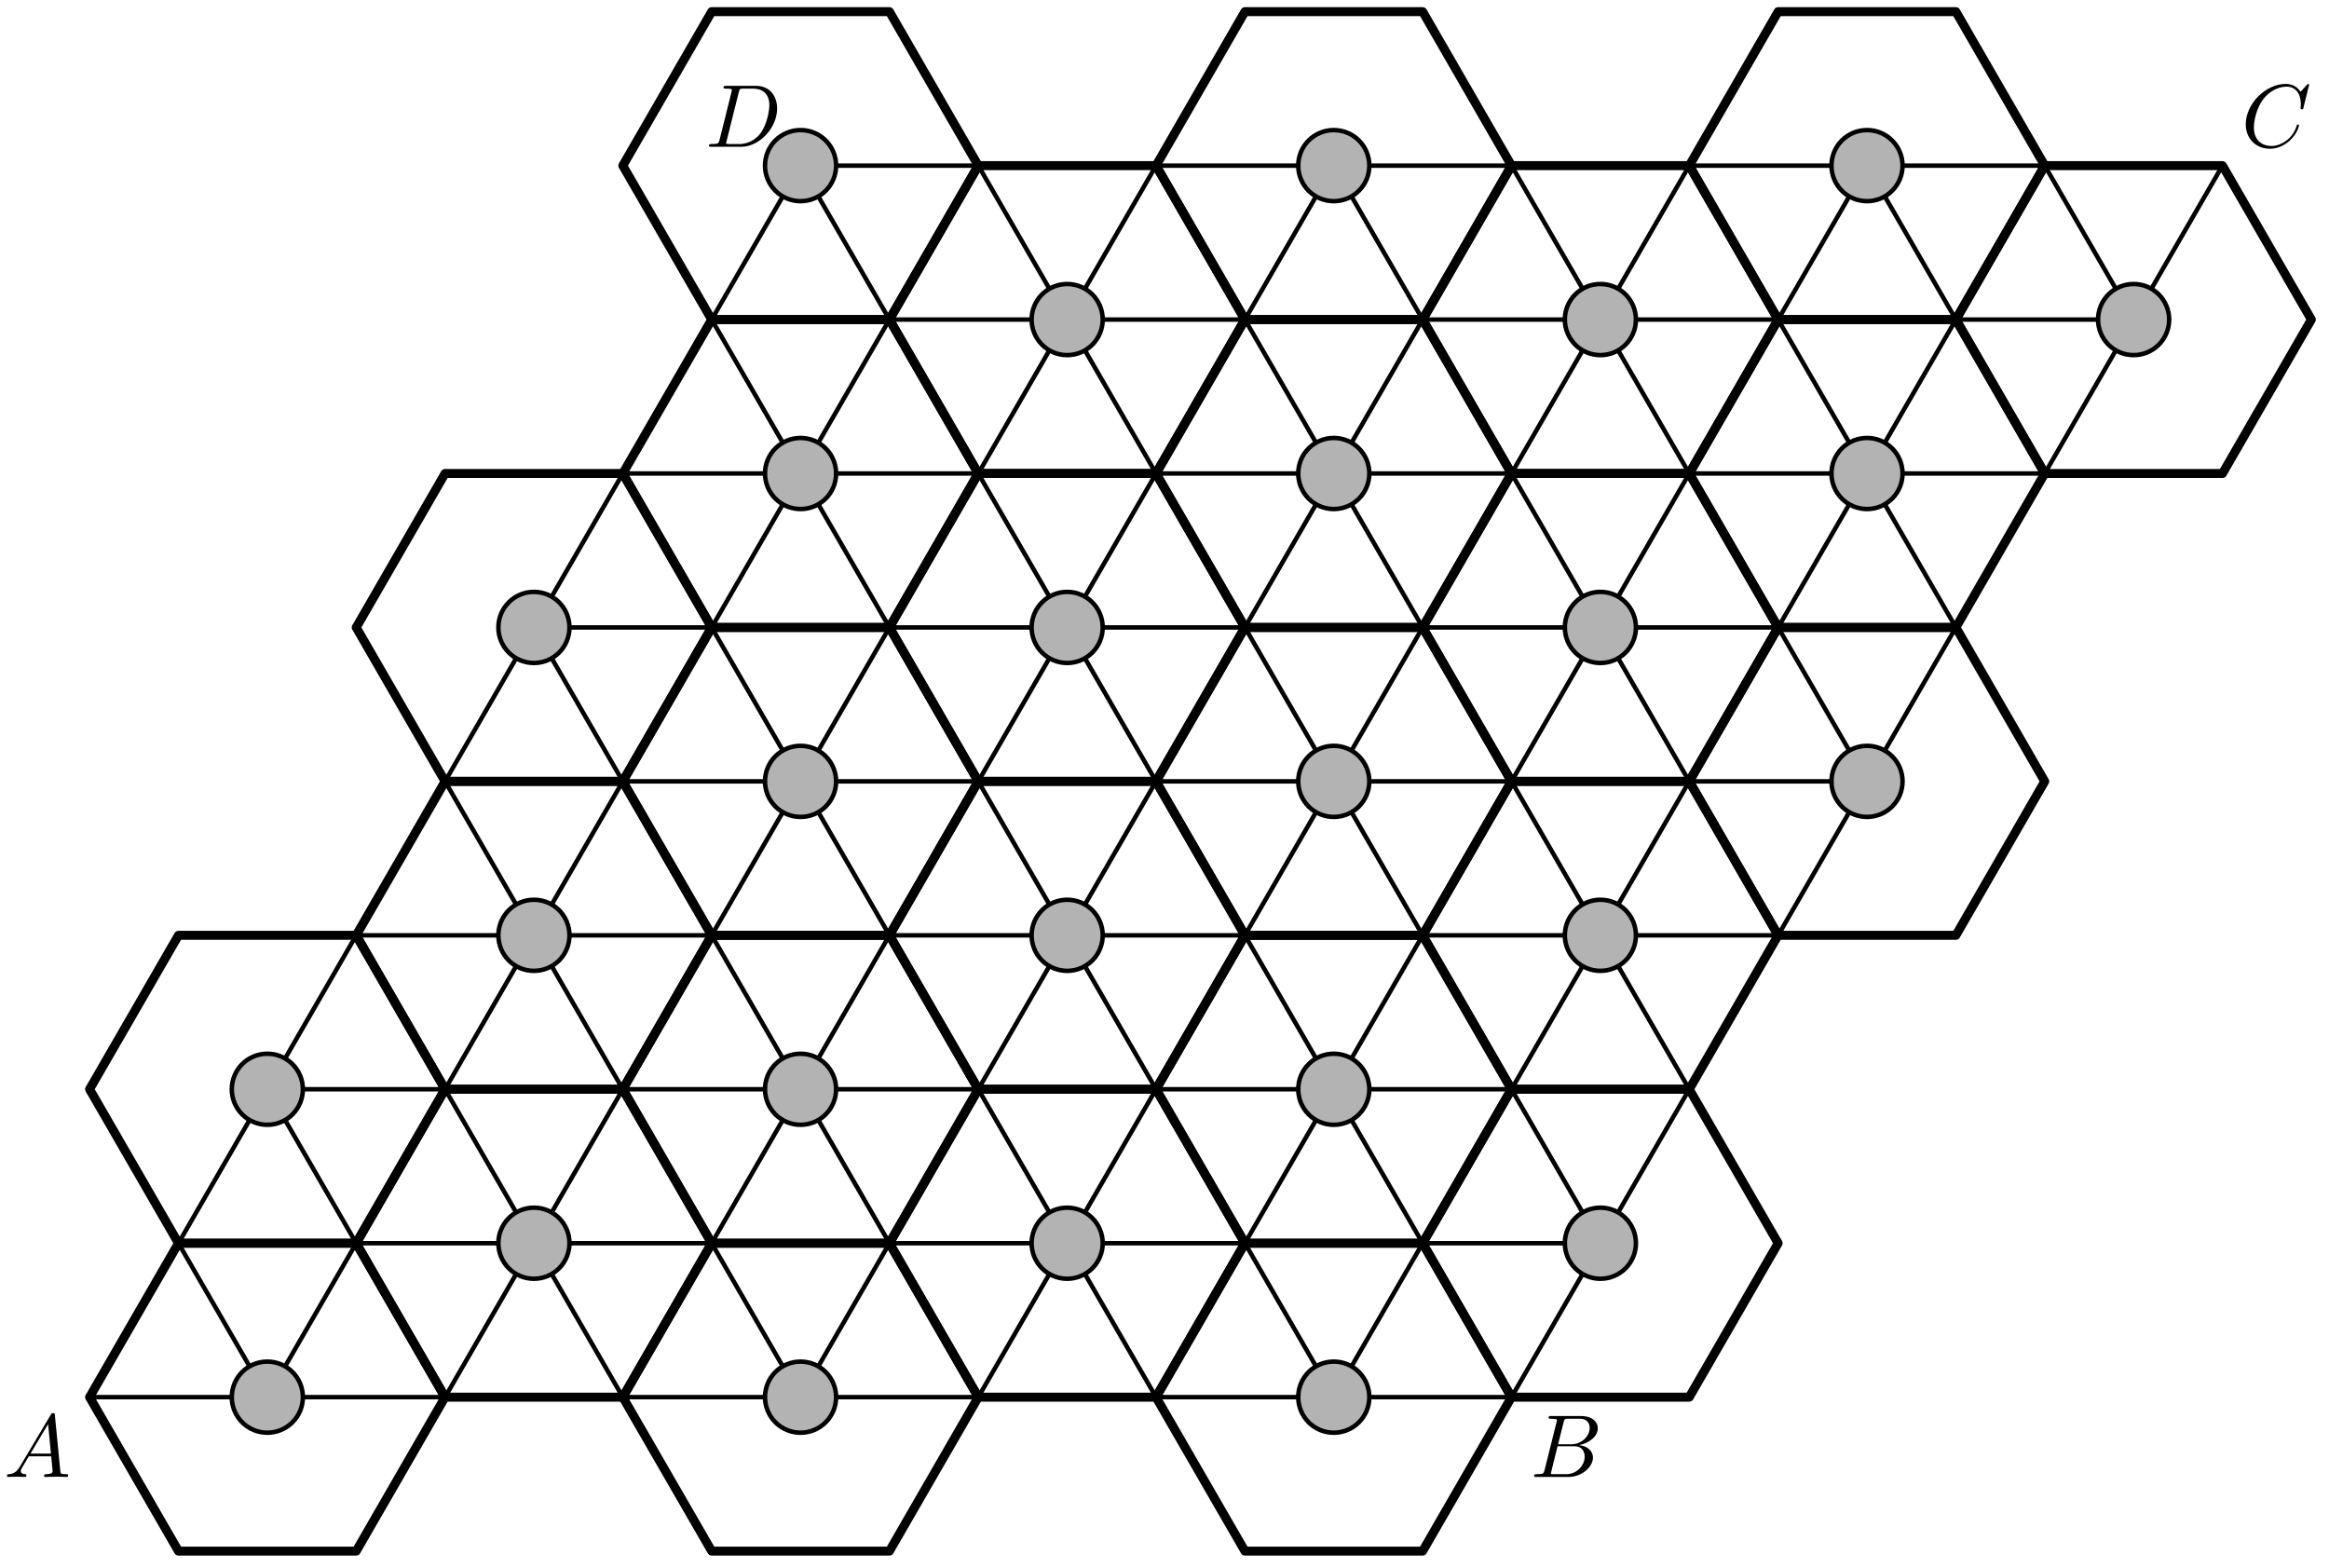 <?xml version='1.0' encoding='UTF-8'?>
<!-- This file was generated by dvisvgm 3.1.1 -->
<svg version='1.1' xmlns='http://www.w3.org/2000/svg' xmlns:xlink='http://www.w3.org/1999/xlink' width='260pt' height='175pt' viewBox='0 -175 260 175'>
<g id='page1'>
<g transform='matrix(1 0 0 -1 0 0)'>
<path d='M168.738 19.039L248.109 156.512H89.371' stroke='#000' fill='none' stroke-width='.5' stroke-miterlimit='10' stroke-linecap='round' stroke-linejoin='round'/>
<path d='M10 19.039H29.844L19.922 36.223Z' stroke='#000' fill='none' stroke-width='.5' stroke-miterlimit='10' stroke-linecap='round' stroke-linejoin='round'/>
<path d='M19.922 36.223H39.766L29.844 53.41Z' stroke='#000' fill='none' stroke-width='.5' stroke-miterlimit='10' stroke-linecap='round' stroke-linejoin='round'/>
<path d='M29.844 53.41H49.684L39.766 70.594Z' stroke='#000' fill='none' stroke-width='.5' stroke-miterlimit='10' stroke-linecap='round' stroke-linejoin='round'/>
<path d='M39.766 70.594H59.606L49.684 87.777Z' stroke='#000' fill='none' stroke-width='.5' stroke-miterlimit='10' stroke-linecap='round' stroke-linejoin='round'/>
<path d='M49.684 87.777H69.527L59.606 104.961Z' stroke='#000' fill='none' stroke-width='.5' stroke-miterlimit='10' stroke-linecap='round' stroke-linejoin='round'/>
<path d='M59.606 104.961H79.449L69.527 122.145Z' stroke='#000' fill='none' stroke-width='.5' stroke-miterlimit='10' stroke-linecap='round' stroke-linejoin='round'/>
<path d='M69.527 122.145H89.371L79.449 139.328Z' stroke='#000' fill='none' stroke-width='.5' stroke-miterlimit='10' stroke-linecap='round' stroke-linejoin='round'/>
<path d='M79.449 139.328H99.293L89.371 156.512Z' stroke='#000' fill='none' stroke-width='.5' stroke-miterlimit='10' stroke-linecap='round' stroke-linejoin='round'/>
<path d='M29.844 19.039H49.684L39.766 36.223Z' stroke='#000' fill='none' stroke-width='.5' stroke-miterlimit='10' stroke-linecap='round' stroke-linejoin='round'/>
<path d='M39.766 36.223H59.606L49.684 53.41Z' stroke='#000' fill='none' stroke-width='.5' stroke-miterlimit='10' stroke-linecap='round' stroke-linejoin='round'/>
<path d='M49.684 53.41H69.527L59.606 70.594Z' stroke='#000' fill='none' stroke-width='.5' stroke-miterlimit='10' stroke-linecap='round' stroke-linejoin='round'/>
<path d='M59.606 70.594H79.449L69.527 87.777Z' stroke='#000' fill='none' stroke-width='.5' stroke-miterlimit='10' stroke-linecap='round' stroke-linejoin='round'/>
<path d='M69.527 87.777H89.371L79.449 104.961Z' stroke='#000' fill='none' stroke-width='.5' stroke-miterlimit='10' stroke-linecap='round' stroke-linejoin='round'/>
<path d='M79.449 104.961H99.293L89.371 122.145Z' stroke='#000' fill='none' stroke-width='.5' stroke-miterlimit='10' stroke-linecap='round' stroke-linejoin='round'/>
<path d='M89.371 122.145H109.211L99.293 139.328Z' stroke='#000' fill='none' stroke-width='.5' stroke-miterlimit='10' stroke-linecap='round' stroke-linejoin='round'/>
<path d='M99.293 139.328H119.133L109.211 156.512Z' stroke='#000' fill='none' stroke-width='.5' stroke-miterlimit='10' stroke-linecap='round' stroke-linejoin='round'/>
<path d='M49.684 19.039H69.527L59.606 36.223Z' stroke='#000' fill='none' stroke-width='.5' stroke-miterlimit='10' stroke-linecap='round' stroke-linejoin='round'/>
<path d='M59.606 36.223H79.449L69.527 53.41Z' stroke='#000' fill='none' stroke-width='.5' stroke-miterlimit='10' stroke-linecap='round' stroke-linejoin='round'/>
<path d='M69.527 53.41H89.371L79.449 70.594Z' stroke='#000' fill='none' stroke-width='.5' stroke-miterlimit='10' stroke-linecap='round' stroke-linejoin='round'/>
<path d='M79.449 70.594H99.293L89.371 87.777Z' stroke='#000' fill='none' stroke-width='.5' stroke-miterlimit='10' stroke-linecap='round' stroke-linejoin='round'/>
<path d='M89.371 87.777H109.211L99.293 104.961Z' stroke='#000' fill='none' stroke-width='.5' stroke-miterlimit='10' stroke-linecap='round' stroke-linejoin='round'/>
<path d='M99.293 104.961H119.133L109.211 122.145Z' stroke='#000' fill='none' stroke-width='.5' stroke-miterlimit='10' stroke-linecap='round' stroke-linejoin='round'/>
<path d='M109.211 122.145H129.055L119.133 139.328Z' stroke='#000' fill='none' stroke-width='.5' stroke-miterlimit='10' stroke-linecap='round' stroke-linejoin='round'/>
<path d='M119.133 139.328H138.977L129.055 156.512Z' stroke='#000' fill='none' stroke-width='.5' stroke-miterlimit='10' stroke-linecap='round' stroke-linejoin='round'/>
<path d='M69.527 19.039H89.371L79.449 36.223Z' stroke='#000' fill='none' stroke-width='.5' stroke-miterlimit='10' stroke-linecap='round' stroke-linejoin='round'/>
<path d='M79.449 36.223H99.293L89.371 53.41Z' stroke='#000' fill='none' stroke-width='.5' stroke-miterlimit='10' stroke-linecap='round' stroke-linejoin='round'/>
<path d='M89.371 53.41H109.211L99.293 70.594Z' stroke='#000' fill='none' stroke-width='.5' stroke-miterlimit='10' stroke-linecap='round' stroke-linejoin='round'/>
<path d='M99.293 70.594H119.133L109.211 87.777Z' stroke='#000' fill='none' stroke-width='.5' stroke-miterlimit='10' stroke-linecap='round' stroke-linejoin='round'/>
<path d='M109.211 87.777H129.055L119.133 104.961Z' stroke='#000' fill='none' stroke-width='.5' stroke-miterlimit='10' stroke-linecap='round' stroke-linejoin='round'/>
<path d='M119.133 104.961H138.977L129.055 122.145Z' stroke='#000' fill='none' stroke-width='.5' stroke-miterlimit='10' stroke-linecap='round' stroke-linejoin='round'/>
<path d='M129.055 122.145H148.898L138.977 139.328Z' stroke='#000' fill='none' stroke-width='.5' stroke-miterlimit='10' stroke-linecap='round' stroke-linejoin='round'/>
<path d='M138.977 139.328H158.82L148.898 156.512Z' stroke='#000' fill='none' stroke-width='.5' stroke-miterlimit='10' stroke-linecap='round' stroke-linejoin='round'/>
<path d='M89.371 19.039H109.211L99.293 36.223Z' stroke='#000' fill='none' stroke-width='.5' stroke-miterlimit='10' stroke-linecap='round' stroke-linejoin='round'/>
<path d='M99.293 36.223H119.133L109.211 53.41Z' stroke='#000' fill='none' stroke-width='.5' stroke-miterlimit='10' stroke-linecap='round' stroke-linejoin='round'/>
<path d='M109.211 53.41H129.055L119.133 70.594Z' stroke='#000' fill='none' stroke-width='.5' stroke-miterlimit='10' stroke-linecap='round' stroke-linejoin='round'/>
<path d='M119.133 70.594H138.977L129.055 87.777Z' stroke='#000' fill='none' stroke-width='.5' stroke-miterlimit='10' stroke-linecap='round' stroke-linejoin='round'/>
<path d='M129.055 87.777H148.898L138.977 104.961Z' stroke='#000' fill='none' stroke-width='.5' stroke-miterlimit='10' stroke-linecap='round' stroke-linejoin='round'/>
<path d='M138.977 104.961H158.82L148.898 122.145Z' stroke='#000' fill='none' stroke-width='.5' stroke-miterlimit='10' stroke-linecap='round' stroke-linejoin='round'/>
<path d='M148.898 122.145H168.738L158.82 139.328Z' stroke='#000' fill='none' stroke-width='.5' stroke-miterlimit='10' stroke-linecap='round' stroke-linejoin='round'/>
<path d='M158.82 139.328H178.66L168.738 156.512Z' stroke='#000' fill='none' stroke-width='.5' stroke-miterlimit='10' stroke-linecap='round' stroke-linejoin='round'/>
<path d='M109.211 19.039H129.055L119.133 36.223Z' stroke='#000' fill='none' stroke-width='.5' stroke-miterlimit='10' stroke-linecap='round' stroke-linejoin='round'/>
<path d='M119.133 36.223H138.977L129.055 53.41Z' stroke='#000' fill='none' stroke-width='.5' stroke-miterlimit='10' stroke-linecap='round' stroke-linejoin='round'/>
<path d='M129.055 53.41H148.898L138.977 70.594Z' stroke='#000' fill='none' stroke-width='.5' stroke-miterlimit='10' stroke-linecap='round' stroke-linejoin='round'/>
<path d='M138.977 70.594H158.82L148.898 87.777Z' stroke='#000' fill='none' stroke-width='.5' stroke-miterlimit='10' stroke-linecap='round' stroke-linejoin='round'/>
<path d='M148.898 87.777H168.738L158.82 104.961Z' stroke='#000' fill='none' stroke-width='.5' stroke-miterlimit='10' stroke-linecap='round' stroke-linejoin='round'/>
<path d='M158.82 104.961H178.66L168.738 122.145Z' stroke='#000' fill='none' stroke-width='.5' stroke-miterlimit='10' stroke-linecap='round' stroke-linejoin='round'/>
<path d='M168.738 122.145H188.582L178.66 139.328Z' stroke='#000' fill='none' stroke-width='.5' stroke-miterlimit='10' stroke-linecap='round' stroke-linejoin='round'/>
<path d='M178.66 139.328H198.504L188.582 156.512Z' stroke='#000' fill='none' stroke-width='.5' stroke-miterlimit='10' stroke-linecap='round' stroke-linejoin='round'/>
<path d='M129.055 19.039H148.898L138.977 36.223Z' stroke='#000' fill='none' stroke-width='.5' stroke-miterlimit='10' stroke-linecap='round' stroke-linejoin='round'/>
<path d='M138.977 36.223H158.82L148.898 53.41Z' stroke='#000' fill='none' stroke-width='.5' stroke-miterlimit='10' stroke-linecap='round' stroke-linejoin='round'/>
<path d='M148.898 53.41H168.738L158.82 70.594Z' stroke='#000' fill='none' stroke-width='.5' stroke-miterlimit='10' stroke-linecap='round' stroke-linejoin='round'/>
<path d='M158.82 70.594H178.66L168.738 87.777Z' stroke='#000' fill='none' stroke-width='.5' stroke-miterlimit='10' stroke-linecap='round' stroke-linejoin='round'/>
<path d='M168.738 87.777H188.582L178.66 104.961Z' stroke='#000' fill='none' stroke-width='.5' stroke-miterlimit='10' stroke-linecap='round' stroke-linejoin='round'/>
<path d='M178.66 104.961H198.504L188.582 122.145Z' stroke='#000' fill='none' stroke-width='.5' stroke-miterlimit='10' stroke-linecap='round' stroke-linejoin='round'/>
<path d='M188.582 122.145H208.426L198.504 139.328Z' stroke='#000' fill='none' stroke-width='.5' stroke-miterlimit='10' stroke-linecap='round' stroke-linejoin='round'/>
<path d='M198.504 139.328H218.348L208.426 156.512Z' stroke='#000' fill='none' stroke-width='.5' stroke-miterlimit='10' stroke-linecap='round' stroke-linejoin='round'/>
<path d='M148.898 19.039H168.738L158.82 36.223Z' stroke='#000' fill='none' stroke-width='.5' stroke-miterlimit='10' stroke-linecap='round' stroke-linejoin='round'/>
<path d='M158.82 36.223H178.66L168.738 53.41Z' stroke='#000' fill='none' stroke-width='.5' stroke-miterlimit='10' stroke-linecap='round' stroke-linejoin='round'/>
<path d='M168.738 53.41H188.582L178.66 70.594Z' stroke='#000' fill='none' stroke-width='.5' stroke-miterlimit='10' stroke-linecap='round' stroke-linejoin='round'/>
<path d='M178.66 70.594H198.504L188.582 87.777Z' stroke='#000' fill='none' stroke-width='.5' stroke-miterlimit='10' stroke-linecap='round' stroke-linejoin='round'/>
<path d='M188.582 87.777H208.426L198.504 104.961Z' stroke='#000' fill='none' stroke-width='.5' stroke-miterlimit='10' stroke-linecap='round' stroke-linejoin='round'/>
<path d='M198.504 104.961H218.348L208.426 122.145Z' stroke='#000' fill='none' stroke-width='.5' stroke-miterlimit='10' stroke-linecap='round' stroke-linejoin='round'/>
<path d='M208.426 122.145H228.266L218.348 139.328Z' stroke='#000' fill='none' stroke-width='.5' stroke-miterlimit='10' stroke-linecap='round' stroke-linejoin='round'/>
<path d='M218.348 139.328H238.188L228.266 156.512Z' stroke='#000' fill='none' stroke-width='.5' stroke-miterlimit='10' stroke-linecap='round' stroke-linejoin='round'/>
<path d='M33.813 53.41C33.813 54.461 33.395 55.469 32.648 56.215C31.906 56.957 30.895 57.375 29.844 57.375C28.789 57.375 27.781 56.957 27.035 56.215C26.293 55.469 25.875 54.461 25.875 53.41C25.875 52.356 26.293 51.348 27.035 50.602C27.781 49.859 28.789 49.441 29.844 49.441C30.895 49.441 31.906 49.859 32.648 50.602C33.395 51.348 33.813 52.356 33.813 53.41Z' fill='#b3b3b3'/>
<path d='M33.813 53.41C33.813 54.461 33.395 55.469 32.648 56.215C31.906 56.957 30.895 57.375 29.844 57.375C28.789 57.375 27.781 56.957 27.035 56.215C26.293 55.469 25.875 54.461 25.875 53.41C25.875 52.356 26.293 51.348 27.035 50.602C27.781 49.859 28.789 49.441 29.844 49.441C30.895 49.441 31.906 49.859 32.648 50.602C33.395 51.348 33.813 52.356 33.813 53.41Z' stroke='#000' fill='none' stroke-width='.5' stroke-miterlimit='10' stroke-linecap='round' stroke-linejoin='round'/>
<path d='M49.684 53.41L39.766 70.594H19.922L10 53.41L19.922 36.223H39.766Z' stroke='#000' fill='none' stroke-miterlimit='10' stroke-linecap='round' stroke-linejoin='round'/>
<path d='M63.574 104.961C63.574 106.012 63.156 107.023 62.414 107.766C61.668 108.512 60.66 108.93 59.606 108.93C58.555 108.93 57.543 108.512 56.801 107.766C56.055 107.023 55.637 106.012 55.637 104.961C55.637 103.906 56.055 102.898 56.801 102.156C57.543 101.41 58.555 100.992 59.606 100.992C60.66 100.992 61.668 101.41 62.414 102.156C63.156 102.898 63.574 103.906 63.574 104.961Z' fill='#b3b3b3'/>
<path d='M63.574 104.961C63.574 106.012 63.156 107.023 62.414 107.766C61.668 108.512 60.66 108.93 59.606 108.93C58.555 108.93 57.543 108.512 56.801 107.766C56.055 107.023 55.637 106.012 55.637 104.961C55.637 103.906 56.055 102.898 56.801 102.156C57.543 101.41 58.555 100.992 59.606 100.992C60.66 100.992 61.668 101.41 62.414 102.156C63.156 102.898 63.574 103.906 63.574 104.961Z' stroke='#000' fill='none' stroke-width='.5' stroke-miterlimit='10' stroke-linecap='round' stroke-linejoin='round'/>
<path d='M79.449 104.961L69.527 122.145H49.684L39.766 104.961L49.684 87.777H69.527Z' stroke='#000' fill='none' stroke-miterlimit='10' stroke-linecap='round' stroke-linejoin='round'/>
<path d='M93.34 156.512C93.34 157.566 92.922 158.574 92.176 159.32C91.434 160.063 90.422 160.48 89.371 160.48C88.316 160.48 87.309 160.063 86.562 159.32C85.82 158.574 85.402 157.566 85.402 156.512C85.402 155.461 85.82 154.453 86.562 153.707C87.309 152.961 88.316 152.543 89.371 152.543C90.422 152.543 91.434 152.961 92.176 153.707C92.922 154.453 93.34 155.461 93.34 156.512Z' fill='#b3b3b3'/>
<path d='M93.34 156.512C93.34 157.566 92.922 158.574 92.176 159.32C91.434 160.063 90.422 160.48 89.371 160.48C88.316 160.48 87.309 160.063 86.562 159.32C85.82 158.574 85.402 157.566 85.402 156.512C85.402 155.461 85.82 154.453 86.562 153.707C87.309 152.961 88.316 152.543 89.371 152.543C90.422 152.543 91.434 152.961 92.176 153.707C92.922 154.453 93.34 155.461 93.34 156.512Z' stroke='#000' fill='none' stroke-width='.5' stroke-miterlimit='10' stroke-linecap='round' stroke-linejoin='round'/>
<path d='M109.211 156.512L99.293 173.699H79.449L69.527 156.512L79.449 139.328H99.293Z' stroke='#000' fill='none' stroke-miterlimit='10' stroke-linecap='round' stroke-linejoin='round'/>
<path d='M33.813 19.039C33.813 20.094 33.395 21.102 32.648 21.848C31.906 22.59 30.895 23.008 29.844 23.008C28.789 23.008 27.781 22.59 27.035 21.848C26.293 21.102 25.875 20.094 25.875 19.039C25.875 17.988 26.293 16.977 27.035 16.234C27.781 15.488 28.789 15.07 29.844 15.07C30.895 15.07 31.906 15.488 32.648 16.234C33.395 16.977 33.813 17.988 33.813 19.039Z' fill='#b3b3b3'/>
<path d='M33.813 19.039C33.813 20.094 33.395 21.102 32.648 21.848C31.906 22.59 30.895 23.008 29.844 23.008C28.789 23.008 27.781 22.59 27.035 21.848C26.293 21.102 25.875 20.094 25.875 19.039C25.875 17.988 26.293 16.977 27.035 16.234C27.781 15.488 28.789 15.07 29.844 15.07C30.895 15.07 31.906 15.488 32.648 16.234C33.395 16.977 33.813 17.988 33.813 19.039Z' stroke='#000' fill='none' stroke-width='.5' stroke-miterlimit='10' stroke-linecap='round' stroke-linejoin='round'/>
<path d='M49.684 19.039L39.766 36.223H19.922L10 19.039L19.922 1.856H39.766Z' stroke='#000' fill='none' stroke-miterlimit='10' stroke-linecap='round' stroke-linejoin='round'/>
<path d='M63.574 70.594C63.574 71.645 63.156 72.652 62.414 73.398C61.668 74.145 60.66 74.563 59.606 74.563C58.555 74.563 57.543 74.145 56.801 73.398C56.055 72.652 55.637 71.645 55.637 70.594C55.637 69.539 56.055 68.531 56.801 67.785C57.543 67.043 58.555 66.625 59.606 66.625C60.66 66.625 61.668 67.043 62.414 67.785C63.156 68.531 63.574 69.539 63.574 70.594Z' fill='#b3b3b3'/>
<path d='M63.574 70.594C63.574 71.645 63.156 72.652 62.414 73.398C61.668 74.145 60.66 74.563 59.606 74.563C58.555 74.563 57.543 74.145 56.801 73.398C56.055 72.652 55.637 71.645 55.637 70.594C55.637 69.539 56.055 68.531 56.801 67.785C57.543 67.043 58.555 66.625 59.606 66.625C60.66 66.625 61.668 67.043 62.414 67.785C63.156 68.531 63.574 69.539 63.574 70.594Z' stroke='#000' fill='none' stroke-width='.5' stroke-miterlimit='10' stroke-linecap='round' stroke-linejoin='round'/>
<path d='M79.449 70.594L69.527 87.777H49.684L39.766 70.594L49.684 53.41H69.527Z' stroke='#000' fill='none' stroke-miterlimit='10' stroke-linecap='round' stroke-linejoin='round'/>
<path d='M93.34 122.145C93.34 123.199 92.922 124.207 92.176 124.949C91.434 125.695 90.422 126.113 89.371 126.113C88.316 126.113 87.309 125.695 86.562 124.949C85.82 124.207 85.402 123.199 85.402 122.145C85.402 121.094 85.82 120.082 86.562 119.34C87.309 118.594 88.316 118.176 89.371 118.176C90.422 118.176 91.434 118.594 92.176 119.34C92.922 120.082 93.34 121.094 93.34 122.145Z' fill='#b3b3b3'/>
<path d='M93.34 122.145C93.34 123.199 92.922 124.207 92.176 124.949C91.434 125.695 90.422 126.113 89.371 126.113C88.316 126.113 87.309 125.695 86.562 124.949C85.82 124.207 85.402 123.199 85.402 122.145C85.402 121.094 85.82 120.082 86.562 119.34C87.309 118.594 88.316 118.176 89.371 118.176C90.422 118.176 91.434 118.594 92.176 119.34C92.922 120.082 93.34 121.094 93.34 122.145Z' stroke='#000' fill='none' stroke-width='.5' stroke-miterlimit='10' stroke-linecap='round' stroke-linejoin='round'/>
<path d='M109.211 122.145L99.293 139.328H79.449L69.527 122.145L79.449 104.961H99.293Z' stroke='#000' fill='none' stroke-miterlimit='10' stroke-linecap='round' stroke-linejoin='round'/>
<path d='M63.574 36.223C63.574 37.277 63.156 38.285 62.414 39.031C61.668 39.773 60.66 40.191 59.606 40.191C58.555 40.191 57.543 39.773 56.801 39.031C56.055 38.285 55.637 37.277 55.637 36.223C55.637 35.172 56.055 34.164 56.801 33.418C57.543 32.676 58.555 32.254 59.606 32.254C60.66 32.254 61.668 32.676 62.414 33.418C63.156 34.164 63.574 35.172 63.574 36.223Z' fill='#b3b3b3'/>
<path d='M63.574 36.223C63.574 37.277 63.156 38.285 62.414 39.031C61.668 39.773 60.66 40.191 59.606 40.191C58.555 40.191 57.543 39.773 56.801 39.031C56.055 38.285 55.637 37.277 55.637 36.223C55.637 35.172 56.055 34.164 56.801 33.418C57.543 32.676 58.555 32.254 59.606 32.254C60.66 32.254 61.668 32.676 62.414 33.418C63.156 34.164 63.574 35.172 63.574 36.223Z' stroke='#000' fill='none' stroke-width='.5' stroke-miterlimit='10' stroke-linecap='round' stroke-linejoin='round'/>
<path d='M79.449 36.223L69.527 53.41H49.684L39.766 36.223L49.684 19.039H69.527Z' stroke='#000' fill='none' stroke-miterlimit='10' stroke-linecap='round' stroke-linejoin='round'/>
<path d='M93.34 87.777C93.34 88.828 92.922 89.84 92.176 90.582C91.434 91.328 90.422 91.746 89.371 91.746C88.316 91.746 87.309 91.328 86.562 90.582C85.82 89.84 85.402 88.828 85.402 87.777C85.402 86.723 85.82 85.715 86.562 84.969C87.309 84.227 88.316 83.809 89.371 83.809C90.422 83.809 91.434 84.227 92.176 84.969C92.922 85.715 93.34 86.723 93.34 87.777Z' fill='#b3b3b3'/>
<path d='M93.34 87.777C93.34 88.828 92.922 89.84 92.176 90.582C91.434 91.328 90.422 91.746 89.371 91.746C88.316 91.746 87.309 91.328 86.562 90.582C85.82 89.84 85.402 88.828 85.402 87.777C85.402 86.723 85.82 85.715 86.562 84.969C87.309 84.227 88.316 83.809 89.371 83.809C90.422 83.809 91.434 84.227 92.176 84.969C92.922 85.715 93.34 86.723 93.34 87.777Z' stroke='#000' fill='none' stroke-width='.5' stroke-miterlimit='10' stroke-linecap='round' stroke-linejoin='round'/>
<path d='M109.211 87.777L99.293 104.961H79.449L69.527 87.777L79.449 70.594H99.293Z' stroke='#000' fill='none' stroke-miterlimit='10' stroke-linecap='round' stroke-linejoin='round'/>
<path d='M123.102 139.328C123.102 140.383 122.684 141.391 121.941 142.137C121.195 142.879 120.188 143.297 119.133 143.297C118.082 143.297 117.07 142.879 116.328 142.137C115.582 141.391 115.164 140.383 115.164 139.328C115.164 138.277 115.582 137.266 116.328 136.523C117.07 135.777 118.082 135.359 119.133 135.359C120.188 135.359 121.195 135.777 121.941 136.523C122.684 137.266 123.102 138.277 123.102 139.328Z' fill='#b3b3b3'/>
<path d='M123.102 139.328C123.102 140.383 122.684 141.391 121.941 142.137C121.195 142.879 120.188 143.297 119.133 143.297C118.082 143.297 117.07 142.879 116.328 142.137C115.582 141.391 115.164 140.383 115.164 139.328C115.164 138.277 115.582 137.266 116.328 136.523C117.07 135.777 118.082 135.359 119.133 135.359C120.188 135.359 121.195 135.777 121.941 136.523C122.684 137.266 123.102 138.277 123.102 139.328Z' stroke='#000' fill='none' stroke-width='.5' stroke-miterlimit='10' stroke-linecap='round' stroke-linejoin='round'/>
<path d='M138.977 139.328L129.055 156.512H109.211L99.293 139.328L109.211 122.145H129.055Z' stroke='#000' fill='none' stroke-miterlimit='10' stroke-linecap='round' stroke-linejoin='round'/>
<path d='M93.34 53.41C93.34 54.461 92.922 55.469 92.176 56.215C91.434 56.957 90.422 57.375 89.371 57.375C88.316 57.375 87.309 56.957 86.562 56.215C85.82 55.469 85.402 54.461 85.402 53.41C85.402 52.356 85.82 51.348 86.562 50.602C87.309 49.859 88.316 49.441 89.371 49.441C90.422 49.441 91.434 49.859 92.176 50.602C92.922 51.348 93.34 52.356 93.34 53.41Z' fill='#b3b3b3'/>
<path d='M93.34 53.41C93.34 54.461 92.922 55.469 92.176 56.215C91.434 56.957 90.422 57.375 89.371 57.375C88.316 57.375 87.309 56.957 86.562 56.215C85.82 55.469 85.402 54.461 85.402 53.41C85.402 52.356 85.82 51.348 86.562 50.602C87.309 49.859 88.316 49.441 89.371 49.441C90.422 49.441 91.434 49.859 92.176 50.602C92.922 51.348 93.34 52.356 93.34 53.41Z' stroke='#000' fill='none' stroke-width='.5' stroke-miterlimit='10' stroke-linecap='round' stroke-linejoin='round'/>
<path d='M109.211 53.41L99.293 70.594H79.449L69.527 53.41L79.449 36.223H99.293Z' stroke='#000' fill='none' stroke-miterlimit='10' stroke-linecap='round' stroke-linejoin='round'/>
<path d='M123.102 104.961C123.102 106.012 122.684 107.023 121.941 107.766C121.195 108.512 120.188 108.93 119.133 108.93C118.082 108.93 117.07 108.512 116.328 107.766C115.582 107.023 115.164 106.012 115.164 104.961C115.164 103.906 115.582 102.898 116.328 102.156C117.07 101.41 118.082 100.992 119.133 100.992C120.188 100.992 121.195 101.41 121.941 102.156C122.684 102.898 123.102 103.906 123.102 104.961Z' fill='#b3b3b3'/>
<path d='M123.102 104.961C123.102 106.012 122.684 107.023 121.941 107.766C121.195 108.512 120.188 108.93 119.133 108.93C118.082 108.93 117.07 108.512 116.328 107.766C115.582 107.023 115.164 106.012 115.164 104.961C115.164 103.906 115.582 102.898 116.328 102.156C117.07 101.41 118.082 100.992 119.133 100.992C120.188 100.992 121.195 101.41 121.941 102.156C122.684 102.898 123.102 103.906 123.102 104.961Z' stroke='#000' fill='none' stroke-width='.5' stroke-miterlimit='10' stroke-linecap='round' stroke-linejoin='round'/>
<path d='M138.977 104.961L129.055 122.145H109.211L99.293 104.961L109.211 87.777H129.055Z' stroke='#000' fill='none' stroke-miterlimit='10' stroke-linecap='round' stroke-linejoin='round'/>
<path d='M152.867 156.512C152.867 157.566 152.449 158.574 151.703 159.32C150.961 160.063 149.949 160.48 148.898 160.48C147.844 160.48 146.836 160.063 146.09 159.32C145.348 158.574 144.93 157.566 144.93 156.512C144.93 155.461 145.348 154.453 146.09 153.707C146.836 152.961 147.844 152.543 148.898 152.543C149.949 152.543 150.961 152.961 151.703 153.707C152.449 154.453 152.867 155.461 152.867 156.512Z' fill='#b3b3b3'/>
<path d='M152.867 156.512C152.867 157.566 152.449 158.574 151.703 159.32C150.961 160.063 149.949 160.48 148.898 160.48C147.844 160.48 146.836 160.063 146.09 159.32C145.348 158.574 144.93 157.566 144.93 156.512C144.93 155.461 145.348 154.453 146.09 153.707C146.836 152.961 147.844 152.543 148.898 152.543C149.949 152.543 150.961 152.961 151.703 153.707C152.449 154.453 152.867 155.461 152.867 156.512Z' stroke='#000' fill='none' stroke-width='.5' stroke-miterlimit='10' stroke-linecap='round' stroke-linejoin='round'/>
<path d='M168.738 156.512L158.82 173.699H138.977L129.055 156.512L138.977 139.328H158.82Z' stroke='#000' fill='none' stroke-miterlimit='10' stroke-linecap='round' stroke-linejoin='round'/>
<path d='M93.34 19.039C93.34 20.094 92.922 21.102 92.176 21.848C91.434 22.59 90.422 23.008 89.371 23.008C88.316 23.008 87.309 22.59 86.562 21.848C85.82 21.102 85.402 20.094 85.402 19.039C85.402 17.988 85.82 16.977 86.562 16.234C87.309 15.488 88.316 15.07 89.371 15.07C90.422 15.07 91.434 15.488 92.176 16.234C92.922 16.977 93.34 17.988 93.34 19.039Z' fill='#b3b3b3'/>
<path d='M93.34 19.039C93.34 20.094 92.922 21.102 92.176 21.848C91.434 22.59 90.422 23.008 89.371 23.008C88.316 23.008 87.309 22.59 86.562 21.848C85.82 21.102 85.402 20.094 85.402 19.039C85.402 17.988 85.82 16.977 86.562 16.234C87.309 15.488 88.316 15.07 89.371 15.07C90.422 15.07 91.434 15.488 92.176 16.234C92.922 16.977 93.34 17.988 93.34 19.039Z' stroke='#000' fill='none' stroke-width='.5' stroke-miterlimit='10' stroke-linecap='round' stroke-linejoin='round'/>
<path d='M109.211 19.039L99.293 36.223H79.449L69.527 19.039L79.449 1.856H99.293Z' stroke='#000' fill='none' stroke-miterlimit='10' stroke-linecap='round' stroke-linejoin='round'/>
<path d='M123.102 70.594C123.102 71.645 122.684 72.652 121.941 73.398C121.195 74.145 120.188 74.563 119.133 74.563C118.082 74.563 117.07 74.145 116.328 73.398C115.582 72.652 115.164 71.645 115.164 70.594C115.164 69.539 115.582 68.531 116.328 67.785C117.07 67.043 118.082 66.625 119.133 66.625C120.188 66.625 121.195 67.043 121.941 67.785C122.684 68.531 123.102 69.539 123.102 70.594Z' fill='#b3b3b3'/>
<path d='M123.102 70.594C123.102 71.645 122.684 72.652 121.941 73.398C121.195 74.145 120.188 74.563 119.133 74.563C118.082 74.563 117.07 74.145 116.328 73.398C115.582 72.652 115.164 71.645 115.164 70.594C115.164 69.539 115.582 68.531 116.328 67.785C117.07 67.043 118.082 66.625 119.133 66.625C120.188 66.625 121.195 67.043 121.941 67.785C122.684 68.531 123.102 69.539 123.102 70.594Z' stroke='#000' fill='none' stroke-width='.5' stroke-miterlimit='10' stroke-linecap='round' stroke-linejoin='round'/>
<path d='M138.977 70.594L129.055 87.777H109.211L99.293 70.594L109.211 53.41H129.055Z' stroke='#000' fill='none' stroke-miterlimit='10' stroke-linecap='round' stroke-linejoin='round'/>
<path d='M152.867 122.145C152.867 123.199 152.449 124.207 151.703 124.949C150.961 125.695 149.949 126.113 148.898 126.113C147.844 126.113 146.836 125.695 146.09 124.949C145.348 124.207 144.93 123.199 144.93 122.145C144.93 121.094 145.348 120.082 146.09 119.34C146.836 118.594 147.844 118.176 148.898 118.176C149.949 118.176 150.961 118.594 151.703 119.34C152.449 120.082 152.867 121.094 152.867 122.145Z' fill='#b3b3b3'/>
<path d='M152.867 122.145C152.867 123.199 152.449 124.207 151.703 124.949C150.961 125.695 149.949 126.113 148.898 126.113C147.844 126.113 146.836 125.695 146.09 124.949C145.348 124.207 144.93 123.199 144.93 122.145C144.93 121.094 145.348 120.082 146.09 119.34C146.836 118.594 147.844 118.176 148.898 118.176C149.949 118.176 150.961 118.594 151.703 119.34C152.449 120.082 152.867 121.094 152.867 122.145Z' stroke='#000' fill='none' stroke-width='.5' stroke-miterlimit='10' stroke-linecap='round' stroke-linejoin='round'/>
<path d='M168.738 122.145L158.82 139.328H138.977L129.055 122.145L138.977 104.961H158.82Z' stroke='#000' fill='none' stroke-miterlimit='10' stroke-linecap='round' stroke-linejoin='round'/>
<path d='M123.102 36.223C123.102 37.277 122.684 38.285 121.941 39.031C121.195 39.773 120.188 40.191 119.133 40.191C118.082 40.191 117.07 39.773 116.328 39.031C115.582 38.285 115.164 37.277 115.164 36.223C115.164 35.172 115.582 34.164 116.328 33.418C117.07 32.676 118.082 32.254 119.133 32.254C120.188 32.254 121.195 32.676 121.941 33.418C122.684 34.164 123.102 35.172 123.102 36.223Z' fill='#b3b3b3'/>
<path d='M123.102 36.223C123.102 37.277 122.684 38.285 121.941 39.031C121.195 39.773 120.188 40.191 119.133 40.191C118.082 40.191 117.07 39.773 116.328 39.031C115.582 38.285 115.164 37.277 115.164 36.223C115.164 35.172 115.582 34.164 116.328 33.418C117.07 32.676 118.082 32.254 119.133 32.254C120.188 32.254 121.195 32.676 121.941 33.418C122.684 34.164 123.102 35.172 123.102 36.223Z' stroke='#000' fill='none' stroke-width='.5' stroke-miterlimit='10' stroke-linecap='round' stroke-linejoin='round'/>
<path d='M138.977 36.223L129.055 53.41H109.211L99.293 36.223L109.211 19.039H129.055Z' stroke='#000' fill='none' stroke-miterlimit='10' stroke-linecap='round' stroke-linejoin='round'/>
<path d='M152.867 87.777C152.867 88.828 152.449 89.84 151.703 90.582C150.961 91.328 149.949 91.746 148.898 91.746C147.844 91.746 146.836 91.328 146.09 90.582C145.348 89.84 144.93 88.828 144.93 87.777C144.93 86.723 145.348 85.715 146.09 84.969C146.836 84.227 147.844 83.809 148.898 83.809C149.949 83.809 150.961 84.227 151.703 84.969C152.449 85.715 152.867 86.723 152.867 87.777Z' fill='#b3b3b3'/>
<path d='M152.867 87.777C152.867 88.828 152.449 89.84 151.703 90.582C150.961 91.328 149.949 91.746 148.898 91.746C147.844 91.746 146.836 91.328 146.09 90.582C145.348 89.84 144.93 88.828 144.93 87.777C144.93 86.723 145.348 85.715 146.09 84.969C146.836 84.227 147.844 83.809 148.898 83.809C149.949 83.809 150.961 84.227 151.703 84.969C152.449 85.715 152.867 86.723 152.867 87.777Z' stroke='#000' fill='none' stroke-width='.5' stroke-miterlimit='10' stroke-linecap='round' stroke-linejoin='round'/>
<path d='M168.738 87.777L158.82 104.961H138.977L129.055 87.777L138.977 70.594H158.82Z' stroke='#000' fill='none' stroke-miterlimit='10' stroke-linecap='round' stroke-linejoin='round'/>
<path d='M182.629 139.328C182.629 140.383 182.211 141.391 181.469 142.137C180.723 142.879 179.715 143.297 178.66 143.297C177.609 143.297 176.598 142.879 175.855 142.137C175.109 141.391 174.691 140.383 174.691 139.328C174.691 138.277 175.109 137.266 175.855 136.523C176.598 135.777 177.609 135.359 178.66 135.359C179.715 135.359 180.723 135.777 181.469 136.523C182.211 137.266 182.629 138.277 182.629 139.328Z' fill='#b3b3b3'/>
<path d='M182.629 139.328C182.629 140.383 182.211 141.391 181.469 142.137C180.723 142.879 179.715 143.297 178.66 143.297C177.609 143.297 176.598 142.879 175.855 142.137C175.109 141.391 174.691 140.383 174.691 139.328C174.691 138.277 175.109 137.266 175.855 136.523C176.598 135.777 177.609 135.359 178.66 135.359C179.715 135.359 180.723 135.777 181.469 136.523C182.211 137.266 182.629 138.277 182.629 139.328Z' stroke='#000' fill='none' stroke-width='.5' stroke-miterlimit='10' stroke-linecap='round' stroke-linejoin='round'/>
<path d='M198.504 139.328L188.582 156.512H168.738L158.82 139.328L168.738 122.145H188.582Z' stroke='#000' fill='none' stroke-miterlimit='10' stroke-linecap='round' stroke-linejoin='round'/>
<path d='M152.867 53.41C152.867 54.461 152.449 55.469 151.703 56.215C150.961 56.957 149.949 57.375 148.898 57.375C147.844 57.375 146.836 56.957 146.09 56.215C145.348 55.469 144.93 54.461 144.93 53.41C144.93 52.356 145.348 51.348 146.09 50.602C146.836 49.859 147.844 49.441 148.898 49.441C149.949 49.441 150.961 49.859 151.703 50.602C152.449 51.348 152.867 52.356 152.867 53.41Z' fill='#b3b3b3'/>
<path d='M152.867 53.41C152.867 54.461 152.449 55.469 151.703 56.215C150.961 56.957 149.949 57.375 148.898 57.375C147.844 57.375 146.836 56.957 146.09 56.215C145.348 55.469 144.93 54.461 144.93 53.41C144.93 52.356 145.348 51.348 146.09 50.602C146.836 49.859 147.844 49.441 148.898 49.441C149.949 49.441 150.961 49.859 151.703 50.602C152.449 51.348 152.867 52.356 152.867 53.41Z' stroke='#000' fill='none' stroke-width='.5' stroke-miterlimit='10' stroke-linecap='round' stroke-linejoin='round'/>
<path d='M168.738 53.41L158.82 70.594H138.977L129.055 53.41L138.977 36.223H158.82Z' stroke='#000' fill='none' stroke-miterlimit='10' stroke-linecap='round' stroke-linejoin='round'/>
<path d='M182.629 104.961C182.629 106.012 182.211 107.023 181.469 107.766C180.723 108.512 179.715 108.93 178.66 108.93C177.609 108.93 176.598 108.512 175.855 107.766C175.109 107.023 174.691 106.012 174.691 104.961C174.691 103.906 175.109 102.898 175.855 102.156C176.598 101.41 177.609 100.992 178.66 100.992C179.715 100.992 180.723 101.41 181.469 102.156C182.211 102.898 182.629 103.906 182.629 104.961Z' fill='#b3b3b3'/>
<path d='M182.629 104.961C182.629 106.012 182.211 107.023 181.469 107.766C180.723 108.512 179.715 108.93 178.66 108.93C177.609 108.93 176.598 108.512 175.855 107.766C175.109 107.023 174.691 106.012 174.691 104.961C174.691 103.906 175.109 102.898 175.855 102.156C176.598 101.41 177.609 100.992 178.66 100.992C179.715 100.992 180.723 101.41 181.469 102.156C182.211 102.898 182.629 103.906 182.629 104.961Z' stroke='#000' fill='none' stroke-width='.5' stroke-miterlimit='10' stroke-linecap='round' stroke-linejoin='round'/>
<path d='M198.504 104.961L188.582 122.145H168.738L158.82 104.961L168.738 87.777H188.582Z' stroke='#000' fill='none' stroke-miterlimit='10' stroke-linecap='round' stroke-linejoin='round'/>
<path d='M212.395 156.512C212.395 157.566 211.977 158.574 211.23 159.32C210.488 160.063 209.477 160.48 208.426 160.48C207.371 160.48 206.363 160.063 205.617 159.32C204.875 158.574 204.457 157.566 204.457 156.512C204.457 155.461 204.875 154.453 205.617 153.707C206.363 152.961 207.371 152.543 208.426 152.543C209.477 152.543 210.488 152.961 211.23 153.707C211.977 154.453 212.395 155.461 212.395 156.512Z' fill='#b3b3b3'/>
<path d='M212.395 156.512C212.395 157.566 211.977 158.574 211.23 159.32C210.488 160.063 209.477 160.48 208.426 160.48C207.371 160.48 206.363 160.063 205.617 159.32C204.875 158.574 204.457 157.566 204.457 156.512C204.457 155.461 204.875 154.453 205.617 153.707C206.363 152.961 207.371 152.543 208.426 152.543C209.477 152.543 210.488 152.961 211.23 153.707C211.977 154.453 212.395 155.461 212.395 156.512Z' stroke='#000' fill='none' stroke-width='.5' stroke-miterlimit='10' stroke-linecap='round' stroke-linejoin='round'/>
<path d='M228.266 156.512L218.348 173.699H198.504L188.582 156.512L198.504 139.328H218.348Z' stroke='#000' fill='none' stroke-miterlimit='10' stroke-linecap='round' stroke-linejoin='round'/>
<path d='M152.867 19.039C152.867 20.094 152.449 21.102 151.703 21.848C150.961 22.59 149.949 23.008 148.898 23.008C147.844 23.008 146.836 22.59 146.09 21.848C145.348 21.102 144.93 20.094 144.93 19.039C144.93 17.988 145.348 16.977 146.09 16.234C146.836 15.488 147.844 15.07 148.898 15.07C149.949 15.07 150.961 15.488 151.703 16.234C152.449 16.977 152.867 17.988 152.867 19.039Z' fill='#b3b3b3'/>
<path d='M152.867 19.039C152.867 20.094 152.449 21.102 151.703 21.848C150.961 22.59 149.949 23.008 148.898 23.008C147.844 23.008 146.836 22.59 146.09 21.848C145.348 21.102 144.93 20.094 144.93 19.039C144.93 17.988 145.348 16.977 146.09 16.234C146.836 15.488 147.844 15.07 148.898 15.07C149.949 15.07 150.961 15.488 151.703 16.234C152.449 16.977 152.867 17.988 152.867 19.039Z' stroke='#000' fill='none' stroke-width='.5' stroke-miterlimit='10' stroke-linecap='round' stroke-linejoin='round'/>
<path d='M168.738 19.039L158.82 36.223H138.977L129.055 19.039L138.977 1.856H158.82Z' stroke='#000' fill='none' stroke-miterlimit='10' stroke-linecap='round' stroke-linejoin='round'/>
<path d='M182.629 70.594C182.629 71.645 182.211 72.652 181.469 73.398C180.723 74.145 179.715 74.563 178.66 74.563C177.609 74.563 176.598 74.145 175.855 73.398C175.109 72.652 174.691 71.645 174.691 70.594C174.691 69.539 175.109 68.531 175.855 67.785C176.598 67.043 177.609 66.625 178.66 66.625C179.715 66.625 180.723 67.043 181.469 67.785C182.211 68.531 182.629 69.539 182.629 70.594Z' fill='#b3b3b3'/>
<path d='M182.629 70.594C182.629 71.645 182.211 72.652 181.469 73.398C180.723 74.145 179.715 74.563 178.66 74.563C177.609 74.563 176.598 74.145 175.855 73.398C175.109 72.652 174.691 71.645 174.691 70.594C174.691 69.539 175.109 68.531 175.855 67.785C176.598 67.043 177.609 66.625 178.66 66.625C179.715 66.625 180.723 67.043 181.469 67.785C182.211 68.531 182.629 69.539 182.629 70.594Z' stroke='#000' fill='none' stroke-width='.5' stroke-miterlimit='10' stroke-linecap='round' stroke-linejoin='round'/>
<path d='M198.504 70.594L188.582 87.777H168.738L158.82 70.594L168.738 53.41H188.582Z' stroke='#000' fill='none' stroke-miterlimit='10' stroke-linecap='round' stroke-linejoin='round'/>
<path d='M212.395 122.145C212.395 123.199 211.977 124.207 211.23 124.949C210.488 125.695 209.477 126.113 208.426 126.113C207.371 126.113 206.363 125.695 205.617 124.949C204.875 124.207 204.457 123.199 204.457 122.145C204.457 121.094 204.875 120.082 205.617 119.34C206.363 118.594 207.371 118.176 208.426 118.176C209.477 118.176 210.488 118.594 211.23 119.34C211.977 120.082 212.395 121.094 212.395 122.145Z' fill='#b3b3b3'/>
<path d='M212.395 122.145C212.395 123.199 211.977 124.207 211.23 124.949C210.488 125.695 209.477 126.113 208.426 126.113C207.371 126.113 206.363 125.695 205.617 124.949C204.875 124.207 204.457 123.199 204.457 122.145C204.457 121.094 204.875 120.082 205.617 119.34C206.363 118.594 207.371 118.176 208.426 118.176C209.477 118.176 210.488 118.594 211.23 119.34C211.977 120.082 212.395 121.094 212.395 122.145Z' stroke='#000' fill='none' stroke-width='.5' stroke-miterlimit='10' stroke-linecap='round' stroke-linejoin='round'/>
<path d='M228.266 122.145L218.348 139.328H198.504L188.582 122.145L198.504 104.961H218.348Z' stroke='#000' fill='none' stroke-miterlimit='10' stroke-linecap='round' stroke-linejoin='round'/>
<path d='M182.629 36.223C182.629 37.277 182.211 38.285 181.469 39.031C180.723 39.773 179.715 40.191 178.66 40.191C177.609 40.191 176.598 39.773 175.855 39.031C175.109 38.285 174.691 37.277 174.691 36.223C174.691 35.172 175.109 34.164 175.855 33.418C176.598 32.676 177.609 32.254 178.66 32.254C179.715 32.254 180.723 32.676 181.469 33.418C182.211 34.164 182.629 35.172 182.629 36.223Z' fill='#b3b3b3'/>
<path d='M182.629 36.223C182.629 37.277 182.211 38.285 181.469 39.031C180.723 39.773 179.715 40.191 178.66 40.191C177.609 40.191 176.598 39.773 175.855 39.031C175.109 38.285 174.691 37.277 174.691 36.223C174.691 35.172 175.109 34.164 175.855 33.418C176.598 32.676 177.609 32.254 178.66 32.254C179.715 32.254 180.723 32.676 181.469 33.418C182.211 34.164 182.629 35.172 182.629 36.223Z' stroke='#000' fill='none' stroke-width='.5' stroke-miterlimit='10' stroke-linecap='round' stroke-linejoin='round'/>
<path d='M198.504 36.223L188.582 53.41H168.738L158.82 36.223L168.738 19.039H188.582Z' stroke='#000' fill='none' stroke-miterlimit='10' stroke-linecap='round' stroke-linejoin='round'/>
<path d='M212.395 87.777C212.395 88.828 211.977 89.84 211.23 90.582C210.488 91.328 209.477 91.746 208.426 91.746C207.371 91.746 206.363 91.328 205.617 90.582C204.875 89.84 204.457 88.828 204.457 87.777C204.457 86.723 204.875 85.715 205.617 84.969C206.363 84.227 207.371 83.809 208.426 83.809C209.477 83.809 210.488 84.227 211.23 84.969C211.977 85.715 212.395 86.723 212.395 87.777Z' fill='#b3b3b3'/>
<path d='M212.395 87.777C212.395 88.828 211.977 89.84 211.23 90.582C210.488 91.328 209.477 91.746 208.426 91.746C207.371 91.746 206.363 91.328 205.617 90.582C204.875 89.84 204.457 88.828 204.457 87.777C204.457 86.723 204.875 85.715 205.617 84.969C206.363 84.227 207.371 83.809 208.426 83.809C209.477 83.809 210.488 84.227 211.23 84.969C211.977 85.715 212.395 86.723 212.395 87.777Z' stroke='#000' fill='none' stroke-width='.5' stroke-miterlimit='10' stroke-linecap='round' stroke-linejoin='round'/>
<path d='M228.266 87.777L218.348 104.961H198.504L188.582 87.777L198.504 70.594H218.348Z' stroke='#000' fill='none' stroke-miterlimit='10' stroke-linecap='round' stroke-linejoin='round'/>
<path d='M242.156 139.328C242.156 140.383 241.738 141.391 240.996 142.137C240.25 142.879 239.242 143.297 238.188 143.297C237.137 143.297 236.125 142.879 235.383 142.137C234.637 141.391 234.219 140.383 234.219 139.328C234.219 138.277 234.637 137.266 235.383 136.523C236.125 135.777 237.137 135.359 238.188 135.359C239.242 135.359 240.25 135.777 240.996 136.523C241.738 137.266 242.156 138.277 242.156 139.328Z' fill='#b3b3b3'/>
<path d='M242.156 139.328C242.156 140.383 241.738 141.391 240.996 142.137C240.25 142.879 239.242 143.297 238.188 143.297C237.137 143.297 236.125 142.879 235.383 142.137C234.637 141.391 234.219 140.383 234.219 139.328C234.219 138.277 234.637 137.266 235.383 136.523C236.125 135.777 237.137 135.359 238.188 135.359C239.242 135.359 240.25 135.777 240.996 136.523C241.738 137.266 242.156 138.277 242.156 139.328Z' stroke='#000' fill='none' stroke-width='.5' stroke-miterlimit='10' stroke-linecap='round' stroke-linejoin='round'/>
<path d='M258.031 139.328L248.109 156.512H228.266L218.348 139.328L228.266 122.145H248.109Z' stroke='#000' fill='none' stroke-miterlimit='10' stroke-linecap='round' stroke-linejoin='round'/>
<path d='M2.211 11.278C1.813 10.61 1.424 10.471 .986 10.441C.867 10.431 .777 10.431 .777 10.242C.777 10.182 .827 10.132 .906 10.132C1.175 10.132 1.484 10.162 1.763 10.162C2.092 10.162 2.44 10.132 2.759 10.132C2.819 10.132 2.948 10.132 2.948 10.322C2.948 10.431 2.859 10.441 2.789 10.441C2.56 10.461 2.321 10.541 2.321 10.79C2.321 10.909 2.381 11.019 2.46 11.158L3.217 12.433H5.717C5.737 12.224 5.877 10.869 5.877 10.77C5.877 10.471 5.359 10.441 5.16 10.441C5.02 10.441 4.921 10.441 4.921 10.242C4.921 10.132 5.04 10.132 5.06 10.132C5.468 10.132 5.897 10.162 6.305 10.162C6.554 10.162 7.182 10.132 7.431 10.132C7.491 10.132 7.61 10.132 7.61 10.332C7.61 10.441 7.511 10.441 7.381 10.441C6.763 10.441 6.763 10.511 6.733 10.8L6.126 17.025C6.106 17.225 6.106 17.264 5.937 17.264C5.777 17.264 5.737 17.195 5.678 17.095L2.211 11.278ZM3.407 12.742L5.369 16.029L5.687 12.742H3.407Z'/>
<path d='M172.433 10.909C172.334 10.521 172.314 10.441 171.527 10.441C171.358 10.441 171.258 10.441 171.258 10.242C171.258 10.132 171.348 10.132 171.527 10.132H175.083C176.657 10.132 177.833 11.308 177.833 12.284C177.833 13.001 177.255 13.579 176.289 13.688C177.324 13.878 178.371 14.615 178.371 15.561C178.371 16.298 177.713 16.936 176.518 16.936H173.171C172.982 16.936 172.882 16.936 172.882 16.737C172.882 16.627 172.972 16.627 173.16 16.627C173.181 16.627 173.37 16.627 173.54 16.607C173.718 16.587 173.808 16.577 173.808 16.448C173.808 16.408 173.799 16.378 173.769 16.258L172.433 10.909ZM173.938 13.778L174.556 16.248C174.645 16.597 174.665 16.627 175.094 16.627H176.379C177.255 16.627 177.464 16.039 177.464 15.601C177.464 14.724 176.607 13.778 175.392 13.778H173.938ZM173.489 10.441C173.35 10.441 173.33 10.441 173.271 10.451C173.171 10.461 173.141 10.471 173.141 10.551C173.141 10.58 173.141 10.6 173.19 10.78L173.878 13.559H175.761C176.717 13.559 176.906 12.822 176.906 12.393C176.906 11.407 176.02 10.441 174.844 10.441H173.489Z'/>
<path d='M257.781 165.536C257.781 165.566 257.76 165.636 257.67 165.636C257.64 165.636 257.631 165.626 257.522 165.517L256.824 164.749C256.734 164.889 256.276 165.636 255.171 165.636C252.95 165.636 250.708 163.435 250.708 161.124C250.708 159.48 251.883 158.394 253.407 158.394C254.274 158.394 255.032 158.792 255.558 159.25C256.486 160.068 256.655 160.974 256.655 161.004C256.655 161.103 256.556 161.103 256.535 161.103C256.475 161.103 256.426 161.084 256.406 161.004C256.316 160.714 256.088 160.008 255.4 159.43C254.712 158.872 254.085 158.703 253.566 158.703C252.67 158.703 251.614 159.22 251.614 160.774C251.614 161.342 251.824 162.956 252.82 164.121C253.427 164.829 254.363 165.327 255.25 165.327C256.266 165.327 256.854 164.56 256.854 163.405C256.854 163.006 256.824 162.996 256.824 162.896S256.934 162.796 256.973 162.796C257.103 162.796 257.103 162.817 257.153 162.996L257.781 165.536Z'/>
<path d='M80.329 159.39C80.229 159.002 80.209 158.922 79.423 158.922C79.253 158.922 79.143 158.922 79.143 158.733C79.143 158.613 79.233 158.613 79.423 158.613H82.719C84.792 158.613 86.754 160.714 86.754 162.896C86.754 164.301 85.907 165.416 84.413 165.416H81.066C80.877 165.416 80.767 165.416 80.767 165.228C80.767 165.108 80.857 165.108 81.056 165.108C81.186 165.108 81.365 165.098 81.484 165.088C81.644 165.068 81.703 165.038 81.703 164.929C81.703 164.889 81.693 164.859 81.664 164.739L80.329 159.39ZM82.48 164.73C82.57 165.078 82.59 165.108 83.018 165.108H84.084C85.06 165.108 85.887 164.58 85.887 163.266C85.887 162.777 85.688 161.143 84.841 160.047C84.553 159.679 83.765 158.922 82.54 158.922H81.415C81.275 158.922 81.255 158.922 81.195 158.932C81.096 158.942 81.066 158.952 81.066 159.032C81.066 159.061 81.066 159.081 81.116 159.261L82.48 164.73Z'/>
</g>
</g>
</svg>